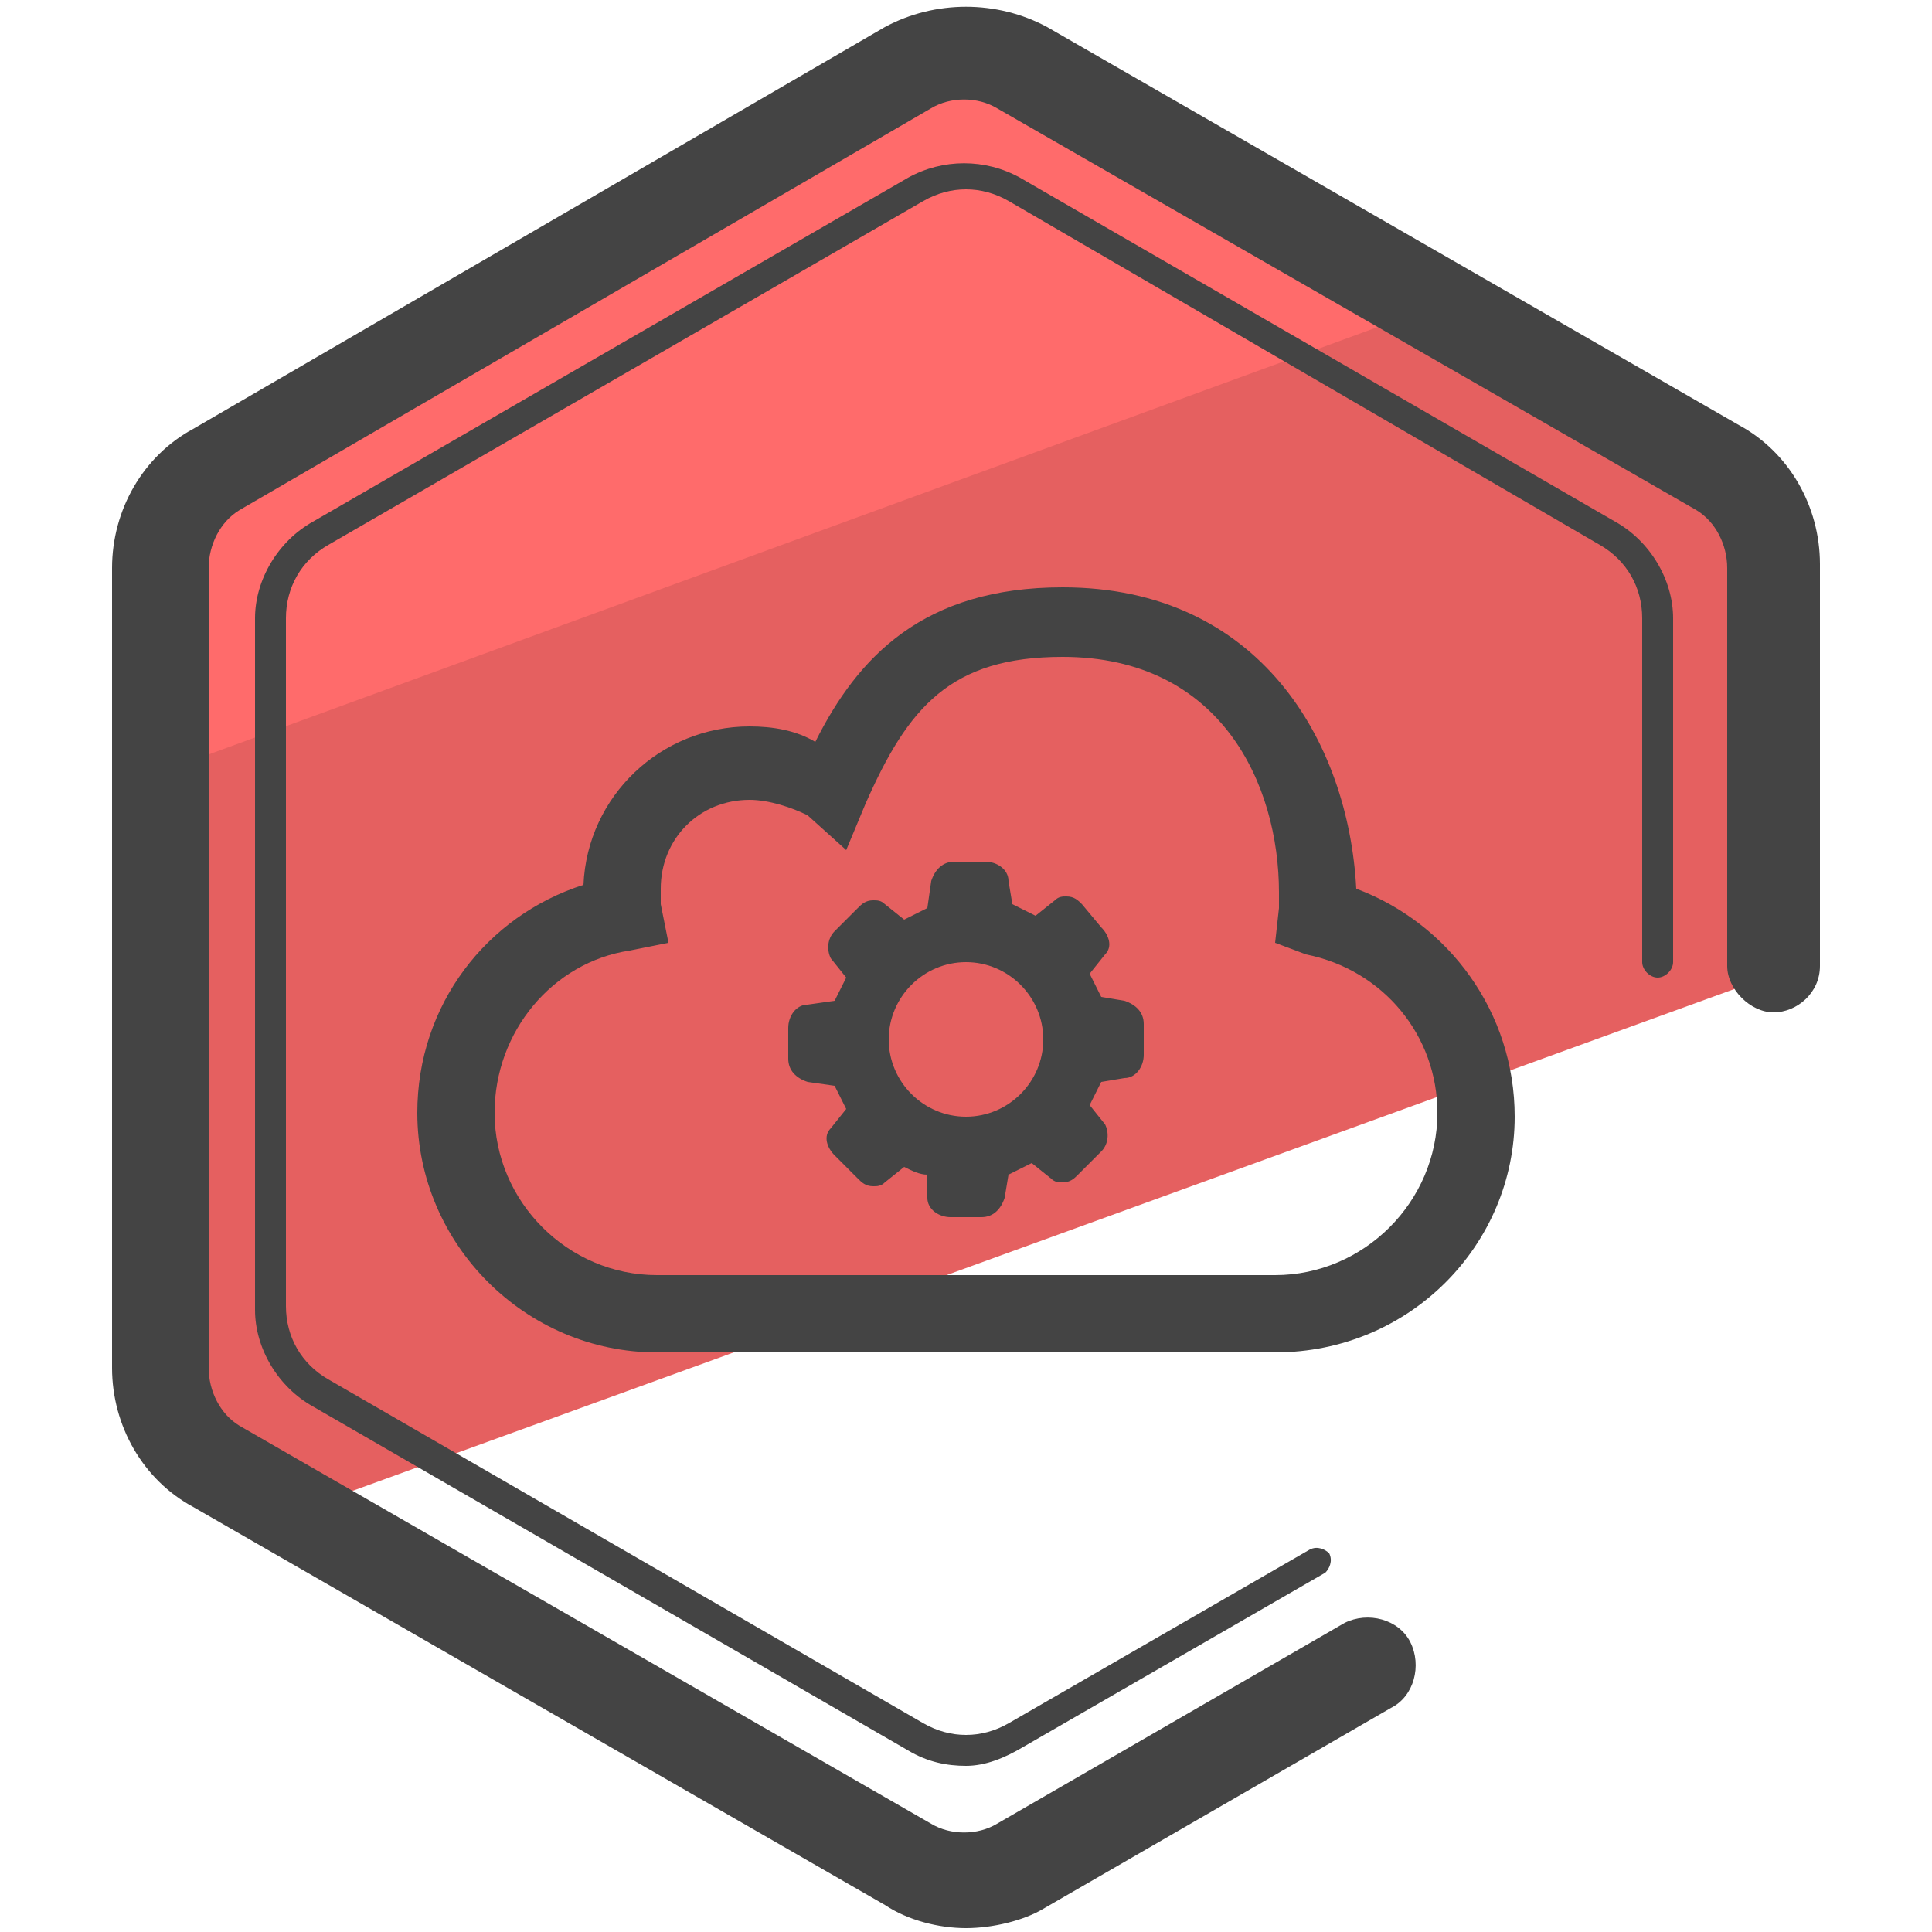 <?xml version="1.0" encoding="utf-8"?>
<!-- Generator: Adobe Illustrator 22.1.0, SVG Export Plug-In . SVG Version: 6.00 Build 0)  -->
<svg version="1.1" id="Layer_1" xmlns="http://www.w3.org/2000/svg" xmlns:xlink="http://www.w3.org/1999/xlink" x="0px" y="0px"
	 viewBox="0 0 50 50" style="enable-background:new 0 0 50 50;" xml:space="preserve">
<style type="text/css">
	.st0{fill:#E56060;}
	.st1{fill:#FF6B6B;}
	.st2{fill:#444444;}
</style>
<g>
	<g>
		<path class="st0" d="M5.6,37.9l2.1,1.2l38-13.8l0.1-0.3V14.7c0-1.1-0.6-2-1.5-2.5L26.5,1.8c-0.9-0.5-2-0.5-2.9,0L5.6,12.1
			c-0.9,0.5-1.5,1.5-1.5,2.5v20.7C4.1,36.4,4.7,37.4,5.6,37.9z"/>
	</g>
	<g>
		<path class="st1" d="M37.2,7.9L26.5,1.8c-0.9-0.5-2-0.5-2.9,0L5.6,12.1c-0.9,0.5-1.5,1.5-1.5,2.5V20L37.2,7.9z"/>
	</g>
	<g>
		<path class="st2" d="M25,49.9c-0.7,0-1.5-0.2-2.1-0.6L5,39c-1.3-0.7-2.1-2.1-2.1-3.6V14.7c0-1.5,0.8-2.9,2.1-3.6L22.9,0.7
			c1.3-0.7,2.9-0.7,4.2,0L45,11c1.3,0.7,2.1,2.1,2.1,3.6V25c0,0.7-0.6,1.2-1.2,1.2s-1.2-0.6-1.2-1.2V14.7c0-0.6-0.3-1.2-0.8-1.5
			L25.8,2.8c-0.5-0.3-1.2-0.3-1.7,0L6.2,13.2c-0.5,0.3-0.8,0.9-0.8,1.5v20.7c0,0.6,0.3,1.2,0.8,1.5l17.9,10.3c0.5,0.3,1.2,0.3,1.7,0
			l9-5.2c0.6-0.3,1.4-0.1,1.7,0.5c0.3,0.6,0.1,1.4-0.5,1.7l-9,5.2C26.5,49.7,25.7,49.9,25,49.9z"/>
	</g>
	<g>
		<path class="st2" d="M25,45.7c-0.5,0-1-0.1-1.5-0.4L8.1,36.4c-0.9-0.5-1.5-1.5-1.5-2.5V16c0-1,0.6-2,1.5-2.5l15.4-8.9
			c0.9-0.5,2-0.5,2.9,0l15.4,8.9c0.9,0.5,1.5,1.5,1.5,2.5v8.9c0,0.2-0.2,0.4-0.4,0.4s-0.4-0.2-0.4-0.4V16c0-0.8-0.4-1.5-1.1-1.9
			L26.1,5.2c-0.7-0.4-1.5-0.4-2.2,0L8.5,14.1c-0.7,0.4-1.1,1.1-1.1,1.9v17.8c0,0.8,0.4,1.5,1.1,1.9l15.4,8.9c0.7,0.4,1.5,0.4,2.2,0
			l7.8-4.5c0.2-0.1,0.4,0,0.5,0.1c0.1,0.2,0,0.4-0.1,0.5l-7.8,4.5C26,45.5,25.5,45.7,25,45.7z"/>
	</g>
	<g>
		<g id="MobileMe">
			<path class="st2" d="M33,35H17c-3.4,0-6.2-2.8-6.2-6.2c0-2.8,1.8-5.1,4.3-5.9c0.1-2.3,2-4.1,4.3-4.1c0.6,0,1.2,0.1,1.7,0.4
				c1.1-2.2,2.8-4,6.4-4c5.1,0,7.4,4,7.6,7.8c2.4,0.9,4.1,3.2,4.1,5.9C39.2,32.2,36.5,35,33,35z M19.4,20.7c-1.3,0-2.3,1-2.3,2.3
				c0,0.1,0,0.3,0,0.4l0.2,1l-1,0.2c-2,0.3-3.5,2.1-3.5,4.2c0,2.3,1.9,4.2,4.2,4.2H33c2.3,0,4.2-1.9,4.2-4.2c0-2-1.4-3.7-3.4-4.1
				L33,24.4l0.1-0.9c0-0.1,0-0.3,0-0.4c0-2.8-1.5-6.1-5.6-6.1c-2.9,0-4,1.3-5.1,3.8l-0.5,1.2l-1-0.9C20.5,20.9,19.9,20.7,19.4,20.7z
				"/>
		</g>
	</g>
	<g>
		<path class="st2" d="M29.1,25.9l-0.6-0.1c-0.1-0.2-0.2-0.4-0.3-0.6l0.4-0.5c0.2-0.2,0.1-0.5-0.1-0.7L28,23.4
			c-0.1-0.1-0.2-0.2-0.4-0.2c-0.1,0-0.2,0-0.3,0.1l-0.5,0.4c-0.2-0.1-0.4-0.2-0.6-0.3l-0.1-0.6c0-0.3-0.3-0.5-0.6-0.5h-0.8
			c-0.3,0-0.5,0.2-0.6,0.5l-0.1,0.7c-0.2,0.1-0.4,0.2-0.6,0.3l-0.5-0.4c-0.1-0.1-0.2-0.1-0.3-0.1c-0.2,0-0.3,0.1-0.4,0.2l-0.6,0.6
			c-0.2,0.2-0.2,0.5-0.1,0.7l0.4,0.5c-0.1,0.2-0.2,0.4-0.3,0.6L20.9,26c-0.3,0-0.5,0.3-0.5,0.6v0.8c0,0.3,0.2,0.5,0.5,0.6l0.7,0.1
			c0.1,0.2,0.2,0.4,0.3,0.6l-0.4,0.5c-0.2,0.2-0.1,0.5,0.1,0.7l0.6,0.6c0.1,0.1,0.2,0.2,0.4,0.2c0.1,0,0.2,0,0.3-0.1l0.5-0.4
			c0.2,0.1,0.4,0.2,0.6,0.2L24,31c0,0.3,0.3,0.5,0.6,0.5h0.8c0.3,0,0.5-0.2,0.6-0.5l0.1-0.6c0.2-0.1,0.4-0.2,0.6-0.3l0.5,0.4
			c0.1,0.1,0.2,0.1,0.3,0.1c0.2,0,0.3-0.1,0.4-0.2l0.6-0.6c0.2-0.2,0.2-0.5,0.1-0.7l-0.4-0.5c0.1-0.2,0.2-0.4,0.3-0.6l0.6-0.1
			c0.3,0,0.5-0.3,0.5-0.6v-0.8C29.6,26.2,29.4,26,29.1,25.9z M25,28.9c-1.1,0-2-0.9-2-2c0-1.1,0.9-2,2-2c1.1,0,2,0.9,2,2
			C27,28,26.1,28.9,25,28.9z"/>
	</g>
</g>
</svg>
